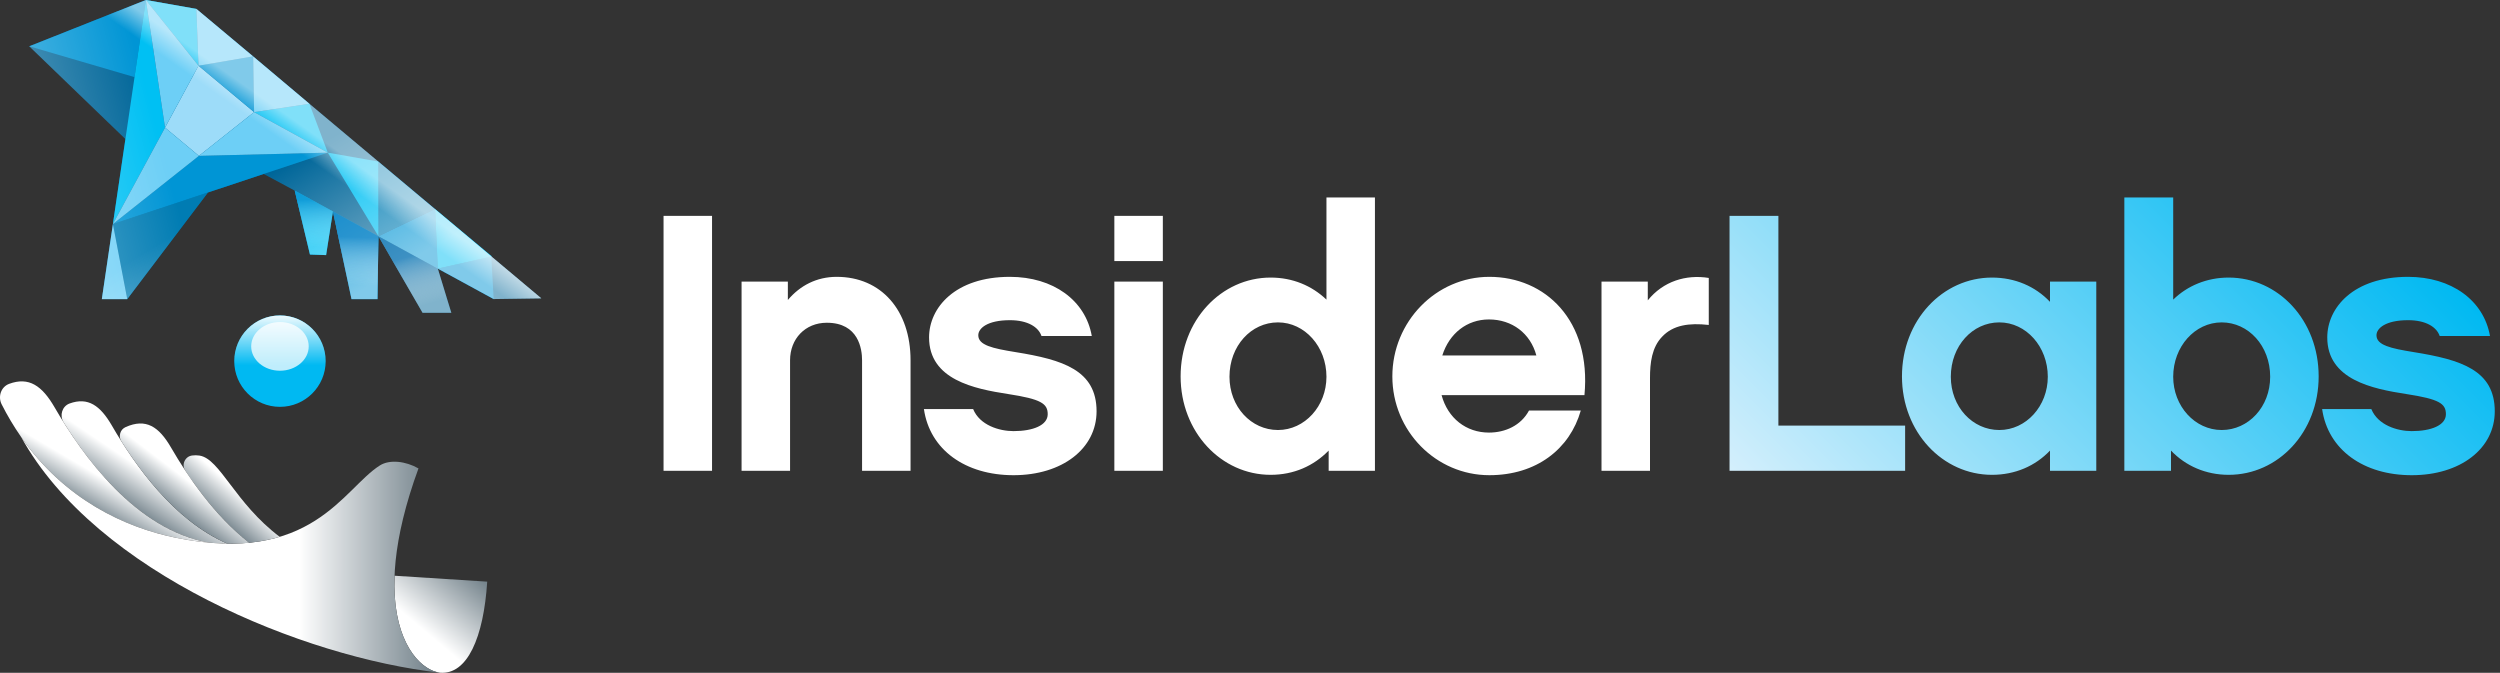 <svg width="353" height="95" viewBox="0 0 353 95" fill="none" xmlns="http://www.w3.org/2000/svg">
<rect x="0" y="0" width="353" height="95" fill="#333333" stroke="none"/>
<g clip-path="url(#clip0_4788_593)">
<path fill-rule="evenodd" clip-rule="evenodd" d="M8.976 59.62C8.376 58.66 8.77 57.353 9.835 56.97C12.428 56.035 14.154 57.261 15.793 60.085C18.974 65.568 24.494 73.472 32.097 76.763C31.152 76.751 30.158 76.693 29.113 76.588L29.53 76.621C20.133 74.973 13.174 66.336 8.976 59.62Z" fill="url(#paint0_linear_4788_593)"/>
<path fill-rule="evenodd" clip-rule="evenodd" d="M2.988 61.712C1.951 60.218 1.035 58.676 0.233 57.089C-0.319 55.997 0.142 54.626 1.288 54.201C4.085 53.164 5.938 54.468 7.697 57.498C11.682 64.365 19.105 74.793 29.53 76.621C29.359 76.609 29.187 76.595 29.015 76.579C27.702 76.444 26.308 76.232 24.826 75.931C17.587 74.463 9.087 70.505 2.98 61.699L2.988 61.712Z" fill="url(#paint1_linear_4788_593)"/>
<path fill-rule="evenodd" clip-rule="evenodd" d="M62.114 94.985C65.983 95.32 68.292 90.005 68.795 82.129L55.711 81.293C55.376 89.692 58.603 93.763 61.242 94.761C61.597 94.88 61.893 94.957 62.114 94.985Z" fill="url(#paint2_linear_4788_593)"/>
<path fill-rule="evenodd" clip-rule="evenodd" d="M62.114 94.985C42.919 92.827 13.593 80.924 2.981 61.699C9.087 70.505 17.588 74.463 24.826 75.931C44.034 79.826 48.453 69.006 53.632 65.724C55.018 64.846 57.27 65.106 59.09 66.14C51.619 86.556 58.21 94.485 62.114 94.985Z" fill="url(#paint3_linear_4788_593)"/>
<path d="M39.529 57.447C43.094 57.447 45.983 54.558 45.983 50.993C45.983 47.429 43.094 44.54 39.529 44.54C35.965 44.54 33.075 47.429 33.075 50.993C33.075 54.558 35.965 57.447 39.529 57.447Z" fill="#00B9F2"/>
<path d="M39.529 57.447C43.094 57.447 45.983 54.558 45.983 50.993C45.983 47.429 43.094 44.54 39.529 44.54C35.965 44.54 33.075 47.429 33.075 50.993C33.075 54.558 35.965 57.447 39.529 57.447Z" fill="url(#paint4_linear_4788_593)"/>
<path opacity="0.75" d="M39.529 52.347C41.772 52.347 43.59 50.807 43.59 48.909C43.59 47.01 41.772 45.471 39.529 45.471C37.286 45.471 35.468 47.01 35.468 48.909C35.468 50.807 37.286 52.347 39.529 52.347Z" fill="white"/>
<path fill-rule="evenodd" clip-rule="evenodd" d="M27.132 64.316C27.471 64.272 27.821 64.274 28.181 64.33C31.081 64.789 33.155 71.019 39.497 75.801C38.196 76.192 36.763 76.481 35.175 76.636C31.465 73.739 28.445 69.913 26.16 66.444C25.89 66.035 25.854 65.555 26.056 65.111C26.26 64.666 26.647 64.38 27.132 64.316Z" fill="url(#paint5_linear_4788_593)"/>
<path fill-rule="evenodd" clip-rule="evenodd" d="M17.737 60.305C20.594 59.027 22.423 60.214 24.152 63.195C26.539 67.308 30.249 72.79 35.174 76.635C34.207 76.73 33.182 76.775 32.095 76.761C25.468 73.892 20.425 67.521 17.133 62.302C16.912 61.951 16.859 61.562 16.979 61.165C17.099 60.769 17.358 60.475 17.737 60.305Z" fill="url(#paint6_linear_4788_593)"/>
<path fill-rule="evenodd" clip-rule="evenodd" d="M27.724 1.256L76.429 42.124L69.704 42.227L61.814 37.926L63.727 44.163H59.66L53.433 33.357L53.305 42.235H49.634L47.006 29.853L46.045 36.019L43.764 35.939L41.614 26.914L37.23 24.563L29.361 27.177L17.966 42.235L14.381 42.235L17.708 19.635L4.129 6.536L20.599 0L27.724 1.256Z" fill="#006699"/>
<path fill-rule="evenodd" clip-rule="evenodd" d="M17.966 42.235L15.942 31.635L29.36 27.177L17.966 42.235Z" fill="#007CB3"/>
<path fill-rule="evenodd" clip-rule="evenodd" d="M35.877 15.834L28.085 22.011L23.302 18.02L28.027 9.281L35.877 15.834Z" fill="#9DDCF9"/>
<path fill-rule="evenodd" clip-rule="evenodd" d="M28.027 9.281L35.877 15.834L35.749 7.955L28.027 9.281Z" fill="#0095D5"/>
<path fill-rule="evenodd" clip-rule="evenodd" d="M28.084 22.011L15.942 31.635L46.287 21.555L28.084 22.011Z" fill="#0095D5"/>
<path fill-rule="evenodd" clip-rule="evenodd" d="M18.995 10.89L20.599 0L4.129 6.536L18.995 10.89Z" fill="#0095D5"/>
<path fill-rule="evenodd" clip-rule="evenodd" d="M53.433 33.357L61.817 37.937L61.438 29.51L53.433 33.357Z" fill="#0095D5"/>
<path fill-rule="evenodd" clip-rule="evenodd" d="M61.814 37.926L69.374 36.205L69.704 42.227L61.814 37.926Z" fill="#0095D5"/>
<path fill-rule="evenodd" clip-rule="evenodd" d="M49.634 42.236L47.006 29.854L53.433 33.357L53.305 42.235L49.634 42.236Z" fill="#0095D5"/>
<path fill-rule="evenodd" clip-rule="evenodd" d="M53.433 33.357L53.412 22.811L61.438 29.51L53.433 33.357Z" fill="#007CB3"/>
<path fill-rule="evenodd" clip-rule="evenodd" d="M15.941 31.635L17.708 19.635L20.599 0L23.302 18.02L15.941 31.635Z" fill="#00C0F3"/>
<path fill-rule="evenodd" clip-rule="evenodd" d="M20.599 0L28.027 9.281L27.724 1.255L20.599 0Z" fill="#00C0F3"/>
<path fill-rule="evenodd" clip-rule="evenodd" d="M35.877 15.834L43.685 14.65L46.287 21.555L35.877 15.834Z" fill="#00C0F3"/>
<path fill-rule="evenodd" clip-rule="evenodd" d="M46.287 21.555L53.433 33.357L53.412 22.811L46.287 21.555Z" fill="#00C0F3"/>
<path fill-rule="evenodd" clip-rule="evenodd" d="M61.814 37.926L61.438 29.51L69.464 36.209L61.814 37.926Z" fill="#00C0F3"/>
<path fill-rule="evenodd" clip-rule="evenodd" d="M41.614 26.914L47.006 29.853L46.045 36.019L43.765 35.939L41.614 26.914Z" fill="#00C0F3"/>
<path fill-rule="evenodd" clip-rule="evenodd" d="M23.302 18.02L28.084 22.011L15.942 31.635L23.302 18.02Z" fill="#6DCFF6"/>
<path fill-rule="evenodd" clip-rule="evenodd" d="M28.027 9.281L20.599 0L23.302 18.02L28.027 9.281Z" fill="#6DCFF6"/>
<path fill-rule="evenodd" clip-rule="evenodd" d="M35.877 15.834L28.085 22.01L46.287 21.555L35.877 15.834Z" fill="#6DCFF6"/>
<path fill-rule="evenodd" clip-rule="evenodd" d="M28.027 9.281L27.724 1.255L35.749 7.955L28.027 9.281Z" fill="#6DCFF6"/>
<path fill-rule="evenodd" clip-rule="evenodd" d="M35.877 15.834L35.749 7.955L43.685 14.65L35.877 15.834Z" fill="#6DCFF6"/>
<path fill-rule="evenodd" clip-rule="evenodd" d="M15.942 31.634L17.966 42.235L14.381 42.235L15.942 31.634Z" fill="#6DCFF6"/>
<path opacity="0.25" fill-rule="evenodd" clip-rule="evenodd" d="M27.724 1.256L76.429 42.124L69.704 42.227L61.814 37.926L63.727 44.163H59.66L53.433 33.357L53.305 42.235H49.634L47.006 29.853L46.045 36.019L43.764 35.939L41.614 26.914L37.23 24.563L29.361 27.177L17.966 42.235L14.381 42.235L17.708 19.635L4.129 6.536L20.599 0L27.724 1.256Z" fill="url(#paint7_linear_4788_593)"/>
<path opacity="0.5" fill-rule="evenodd" clip-rule="evenodd" d="M27.724 1.256L76.429 42.124L69.704 42.227L61.814 37.926L63.727 44.163H59.66L53.433 33.357L53.305 42.235H49.634L47.006 29.853L46.045 36.019L43.764 35.939L41.614 26.914L37.23 24.563L29.361 27.177L17.966 42.235L14.381 42.235L17.708 19.635L4.129 6.536L20.599 0L27.724 1.256Z" fill="url(#paint8_linear_4788_593)"/>
<path opacity="0.5" fill-rule="evenodd" clip-rule="evenodd" d="M27.724 1.256L76.429 42.124L69.704 42.227L61.814 37.926L63.727 44.163H59.66L53.433 33.357L53.305 42.235H49.634L47.006 29.853L46.045 36.019L43.764 35.939L41.614 26.914L37.23 24.563L29.361 27.177L17.966 42.235L14.381 42.235L17.708 19.635L4.129 6.536L20.599 0L27.724 1.256Z" fill="url(#paint9_linear_4788_593)"/>
<path opacity="0.5" fill-rule="evenodd" clip-rule="evenodd" d="M49.634 42.236L47.006 29.854L53.433 33.357L53.305 42.235L49.634 42.236Z" fill="url(#paint10_linear_4788_593)"/>
<path opacity="0.5" fill-rule="evenodd" clip-rule="evenodd" d="M61.817 37.937L53.433 33.357L59.659 44.162H63.726L61.817 37.937Z" fill="url(#paint11_linear_4788_593)"/>
<path opacity="0.5" fill-rule="evenodd" clip-rule="evenodd" d="M41.614 26.914L47.006 29.853L46.045 36.019L43.764 35.939L41.614 26.914Z" fill="url(#paint12_linear_4788_593)"/>
<path fill-rule="evenodd" clip-rule="evenodd" d="M251.109 30.48H244.211V66.475H269.003V60.096H251.109V30.48ZM295.995 39.763V66.475H289.46V63.623C287.385 65.801 284.532 67.046 281.265 67.046C274.315 67.046 268.558 61.029 268.558 53.146C268.558 45.21 274.315 39.193 281.265 39.193C284.533 39.193 287.385 40.438 289.46 42.617V39.764H295.995V39.763ZM289.149 53.197C289.149 48.944 286.088 45.521 282.302 45.521C278.516 45.521 275.456 48.84 275.456 53.197C275.456 57.451 278.516 60.718 282.302 60.718C286.088 60.718 289.149 57.346 289.149 53.197ZM327.395 53.145C327.395 45.21 321.69 39.193 314.688 39.193C311.628 39.193 308.879 40.334 306.856 42.305V27.886H299.957V66.475H306.545V63.622C308.619 65.8 311.472 67.045 314.687 67.045C321.69 67.045 327.395 61.029 327.395 53.145ZM320.549 53.197C320.549 57.451 317.488 60.718 313.702 60.718C309.916 60.718 306.856 57.346 306.856 53.197C306.856 48.944 309.915 45.521 313.702 45.521C317.489 45.521 320.549 48.84 320.549 53.197ZM352.261 58.073C352.261 52.264 347.491 50.793 340.85 49.723C337.535 49.188 335.559 48.737 335.559 47.337C335.559 46.351 336.856 45.21 340.02 45.21C342.562 45.21 344.066 46.195 344.481 47.44H351.587C350.705 42.409 346.141 39.09 340.02 39.09C332.292 39.09 328.61 43.447 328.61 47.648C328.61 53.613 334.992 54.903 339.761 55.636C344.428 56.353 345.362 56.984 345.362 58.489C345.362 60.045 343.288 60.874 340.539 60.874C338.516 60.874 335.768 60.044 334.834 57.763H327.884C328.713 63.52 333.744 67.098 340.539 67.098C347.385 67.098 352.261 63.363 352.261 58.073Z" fill="url(#paint13_linear_4788_593)"/>
<path fill-rule="evenodd" clip-rule="evenodd" d="M100.54 30.48H93.693V66.475H100.54V30.48ZM128.569 50.863C128.569 43.809 124.419 39.09 118.144 39.09C115.291 39.09 112.957 40.334 111.246 42.357V39.763H104.71V66.475H111.557V50.863C111.557 47.855 113.683 45.572 116.744 45.572C121.256 45.572 121.723 49.31 121.723 50.863V66.475H128.57V50.863H128.569ZM154.835 58.073C154.835 52.264 150.065 50.793 143.424 49.723C140.11 49.188 138.134 48.737 138.134 47.337C138.134 46.351 139.431 45.21 142.595 45.21C145.136 45.21 146.64 46.195 147.055 47.44H154.16C153.279 42.409 148.714 39.09 142.595 39.09C134.866 39.09 131.184 43.447 131.184 47.648C131.184 53.613 137.566 54.903 142.335 55.636C147.003 56.353 147.937 56.984 147.937 58.489C147.937 60.045 145.863 60.874 143.113 60.874C141.09 60.874 138.342 60.044 137.408 57.763H130.458C131.287 63.52 136.318 67.098 143.112 67.098C149.96 67.098 154.835 63.363 154.835 58.073ZM164.193 30.48H157.346V36.859H164.193V30.48ZM164.193 39.763H157.346V66.475H164.193V39.763ZM194.141 27.886H187.295V42.305C185.22 40.334 182.523 39.193 179.41 39.193C172.46 39.193 166.703 45.21 166.703 53.145C166.703 61.029 172.46 67.045 179.41 67.045C182.678 67.045 185.479 65.801 187.606 63.622V66.475H194.141V27.886H194.141ZM187.295 53.197C187.295 57.347 184.234 60.718 180.448 60.718C176.662 60.718 173.602 57.45 173.602 53.197C173.602 48.84 176.662 45.521 180.448 45.521C184.234 45.521 187.295 48.944 187.295 53.197ZM223.726 55.791C224.712 45.21 218.176 39.09 210.293 39.09C202.772 39.09 196.6 45.417 196.6 53.145C196.6 60.873 202.772 67.097 210.293 67.097C216.932 67.097 221.652 63.415 223.207 57.969H215.894C214.754 60.096 212.523 61.081 210.241 61.081C207.025 61.081 204.432 59.058 203.55 55.791H223.726V55.791ZM203.654 50.189C204.639 47.077 207.129 45.106 210.241 45.106C213.509 45.106 216.103 47.077 216.932 50.189H203.654ZM241.279 39.245C238.062 38.726 234.847 39.712 232.668 42.409V39.763H226.133V66.475H232.98V53.352C232.98 51.226 233.239 49.048 234.691 47.544C236.247 45.883 238.529 45.573 241.278 45.883V39.245H241.279Z" fill="white"/>
</g>
<defs>
<linearGradient id="paint0_linear_4788_593" x1="20.842" y1="66.757" x2="17.52" y2="71.69" gradientUnits="userSpaceOnUse">
<stop stop-color="white"/>
<stop offset="1" stop-color="#6B7B84"/>
</linearGradient>
<linearGradient id="paint1_linear_4788_593" x1="14.089" y1="67.229" x2="11.371" y2="71.86" gradientUnits="userSpaceOnUse">
<stop stop-color="white"/>
<stop offset="1" stop-color="#6B7B84"/>
</linearGradient>
<linearGradient id="paint2_linear_4788_593" x1="52.144" y1="97.414" x2="67.01" y2="79.817" gradientUnits="userSpaceOnUse">
<stop offset="0.494" stop-color="white"/>
<stop offset="1" stop-color="#6B7B84"/>
</linearGradient>
<linearGradient id="paint3_linear_4788_593" x1="2.981" y1="78.342" x2="62.114" y2="78.342" gradientUnits="userSpaceOnUse">
<stop offset="0.664" stop-color="white"/>
<stop offset="1" stop-color="#6B7B84"/>
</linearGradient>
<linearGradient id="paint4_linear_4788_593" x1="39.529" y1="44.078" x2="39.529" y2="51.575" gradientUnits="userSpaceOnUse">
<stop stop-color="white"/>
<stop offset="1" stop-color="white" stop-opacity="0"/>
</linearGradient>
<linearGradient id="paint5_linear_4788_593" x1="33.716" y1="69.324" x2="30.265" y2="73.319" gradientUnits="userSpaceOnUse">
<stop stop-color="white"/>
<stop offset="1" stop-color="#6B7B84"/>
</linearGradient>
<linearGradient id="paint6_linear_4788_593" x1="26.715" y1="67.987" x2="23.673" y2="71.983" gradientUnits="userSpaceOnUse">
<stop stop-color="white"/>
<stop offset="1" stop-color="#6B7B84"/>
</linearGradient>
<linearGradient id="paint7_linear_4788_593" x1="10.203" y1="31.222" x2="24.607" y2="27.402" gradientUnits="userSpaceOnUse">
<stop stop-color="white"/>
<stop offset="1" stop-color="white" stop-opacity="0"/>
</linearGradient>
<linearGradient id="paint8_linear_4788_593" x1="44.157" y1="18.835" x2="42.247" y2="21.541" gradientUnits="userSpaceOnUse">
<stop stop-color="white"/>
<stop offset="1" stop-color="white" stop-opacity="0"/>
</linearGradient>
<linearGradient id="paint9_linear_4788_593" x1="46.441" y1="43.861" x2="35.583" y2="26.239" gradientUnits="userSpaceOnUse">
<stop stop-color="white"/>
<stop offset="1" stop-color="white" stop-opacity="0"/>
</linearGradient>
<linearGradient id="paint10_linear_4788_593" x1="50.257" y1="33.492" x2="49.988" y2="40.282" gradientUnits="userSpaceOnUse">
<stop stop-color="#0072BC"/>
<stop offset="1" stop-color="white" stop-opacity="0"/>
</linearGradient>
<linearGradient id="paint11_linear_4788_593" x1="57.859" y1="36.2" x2="59.809" y2="43.125" gradientUnits="userSpaceOnUse">
<stop stop-color="#0072BC"/>
<stop offset="1" stop-color="white" stop-opacity="0"/>
</linearGradient>
<linearGradient id="paint12_linear_4788_593" x1="44.3" y1="28.151" x2="44.569" y2="34.873" gradientUnits="userSpaceOnUse">
<stop stop-color="#0072BC"/>
<stop offset="1" stop-color="white" stop-opacity="0"/>
</linearGradient>
<linearGradient id="paint13_linear_4788_593" x1="260.953" y1="83.217" x2="325.37" y2="18.8" gradientUnits="userSpaceOnUse">
<stop stop-color="#D4EFFC"/>
<stop offset="1" stop-color="#00B9F2"/>
</linearGradient>
<clipPath id="clip0_4788_593">
<rect width="352.261" height="95" fill="white"/>
</clipPath>
</defs>
</svg>
